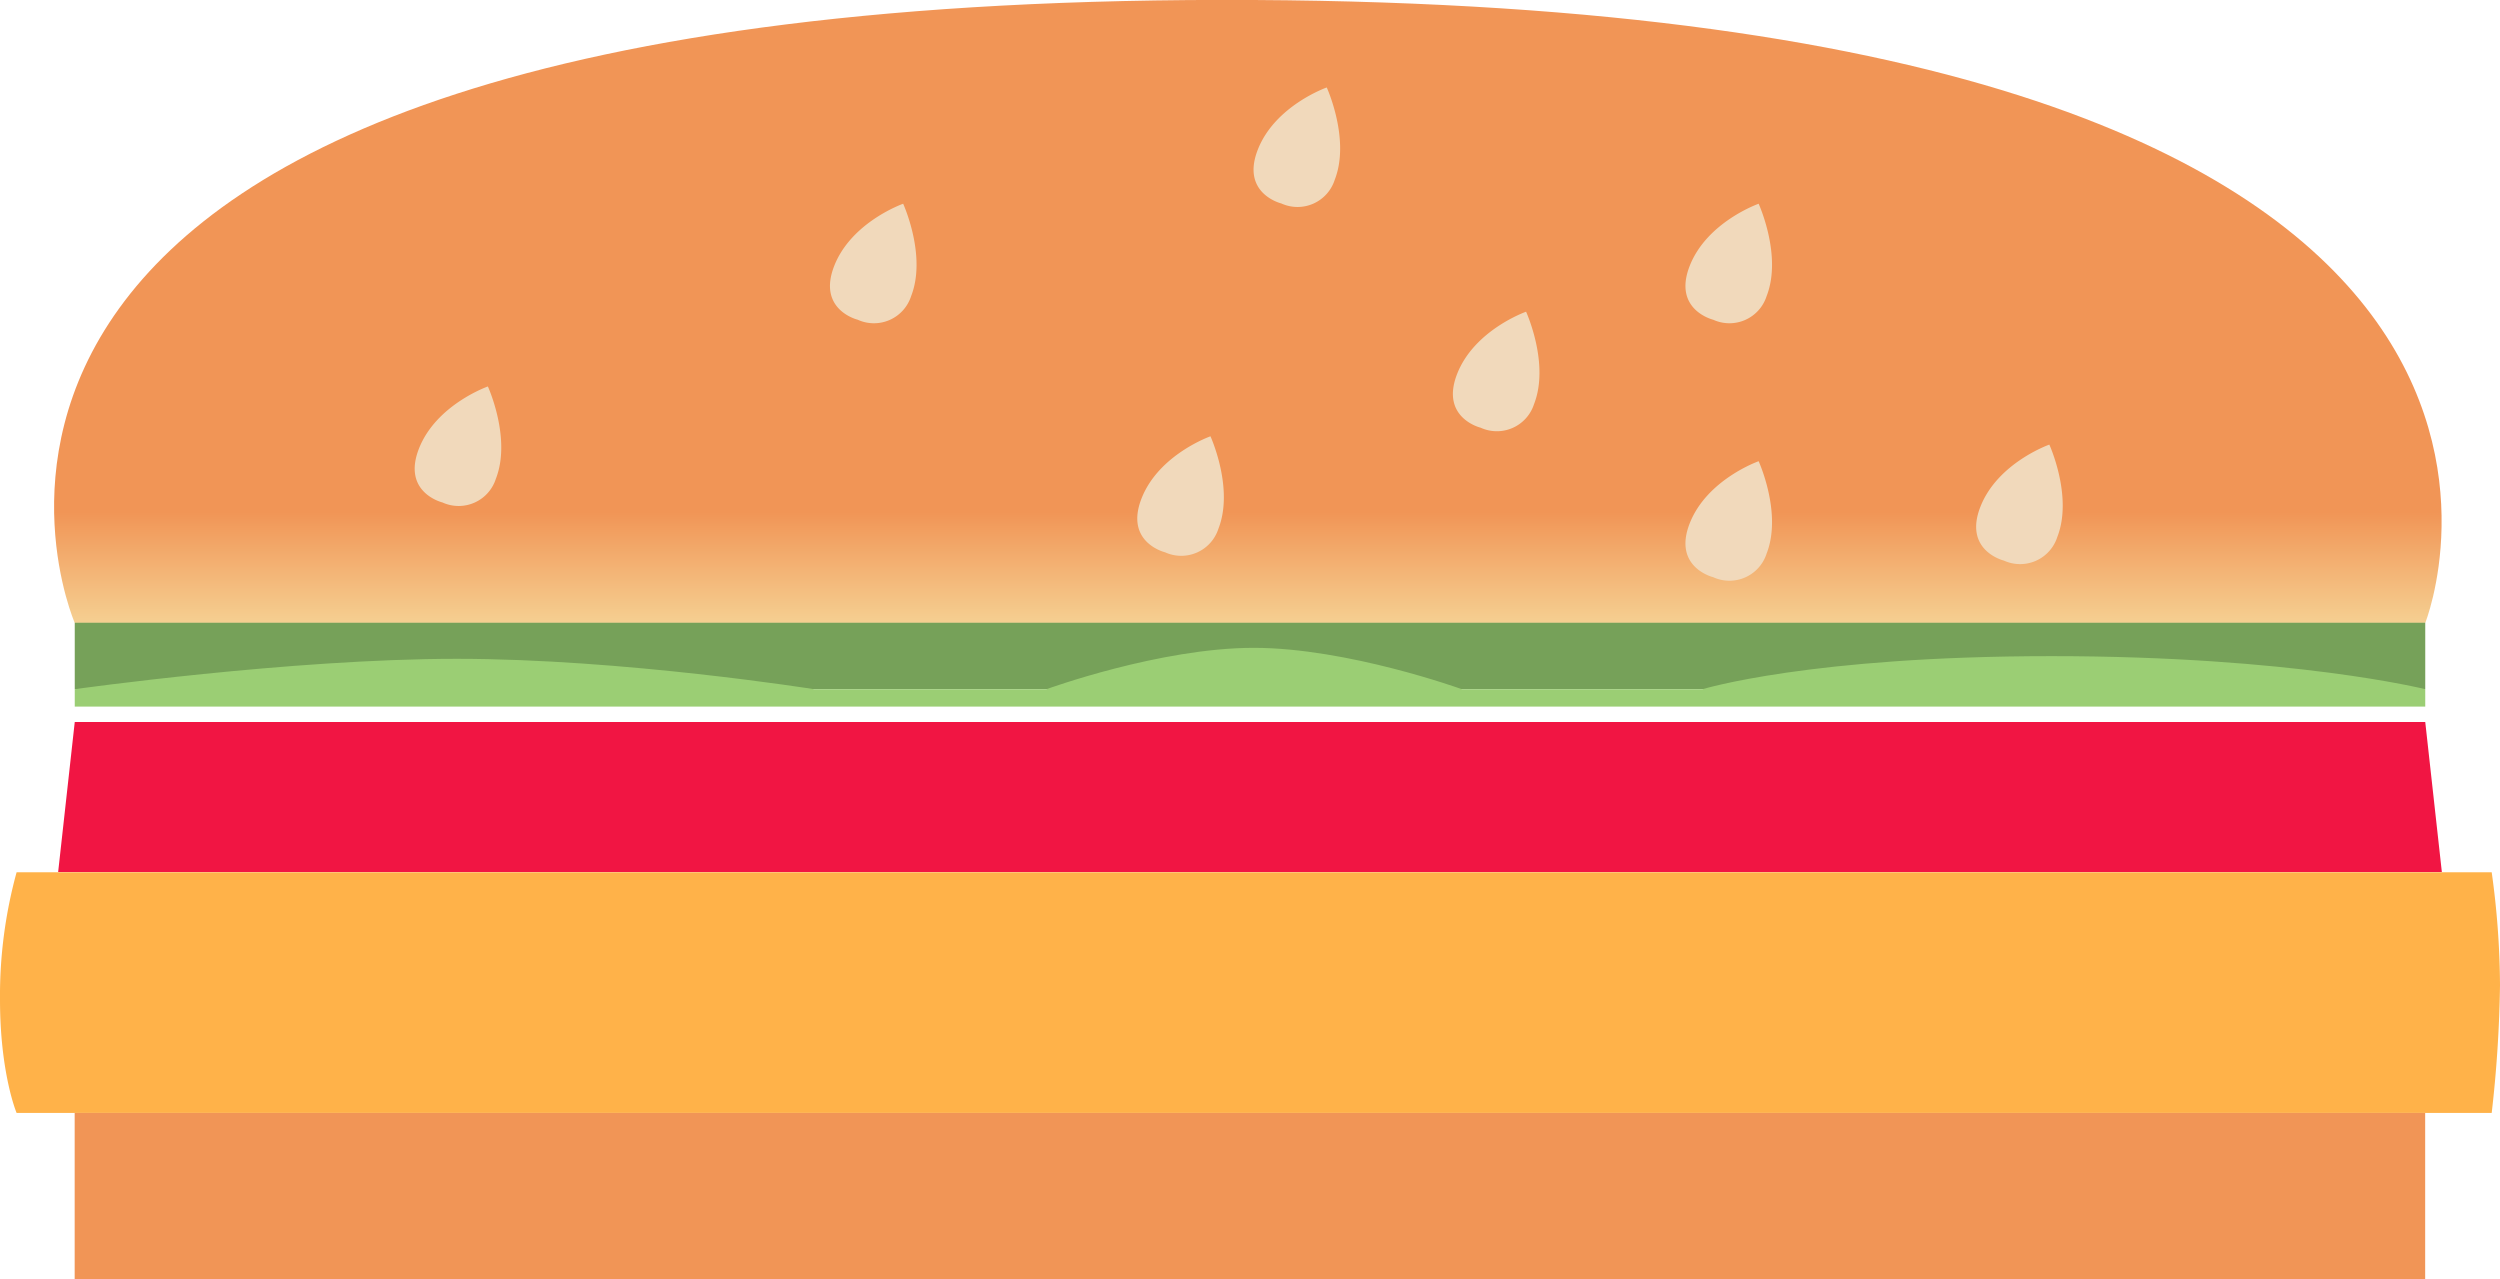 <svg id="round_burger" data-name="round burger" xmlns="http://www.w3.org/2000/svg" xmlns:xlink="http://www.w3.org/1999/xlink" width="301" height="154" viewBox="0 0 301 154">
  <defs>
    <style>
      .cls-1, .cls-2, .cls-3, .cls-4, .cls-5, .cls-6, .cls-7 {
        fill-rule: evenodd;
      }

      .cls-1 {
        fill: url(#linear-gradient);
      }

      .cls-2 {
        fill: #f1d9bb;
      }

      .cls-3 {
        fill: #76a159;
      }

      .cls-4 {
        fill: #9bce74;
      }

      .cls-5 {
        fill: #f11543;
      }

      .cls-6 {
        fill: #ffb249;
      }

      .cls-7 {
        fill: #f19556;
      }
    </style>
    <linearGradient id="linear-gradient" x1="150.234" y1="75" x2="150.234" gradientUnits="userSpaceOnUse">
      <stop offset="0" stop-color="#f5cf91"/>
      <stop offset="0.178" stop-color="#f19556"/>
      <stop offset="1" stop-color="#f19556"/>
    </linearGradient>
  </defs>
  <g id="bread">
    <path id="Forme_1" data-name="Forme 1" class="cls-1" d="M9,75S-24.083-.984,151,0C321.64,0.959,292,75,292,75H9Z"/>
    <g id="Groupe_1" data-name="Groupe 1">
      <path id="sesame_seed" data-name="sesame seed" class="cls-2" d="M58.74,46.53s-6.227,2.186-8.3,7.486,2.831,6.48,2.831,6.48a4.7,4.7,0,0,0,6.431-2.85C61.6,52.793,58.74,46.53,58.74,46.53Z"/>
      <path id="sesame_seed_copie" data-name="sesame seed copie" class="cls-2" d="M108.74,24.53s-6.227,2.186-8.3,7.486,2.831,6.48,2.831,6.48a4.7,4.7,0,0,0,6.431-2.85C111.6,30.793,108.74,24.53,108.74,24.53Z"/>
      <path id="sesame_seed_copie_2" data-name="sesame seed copie 2" class="cls-2" d="M246.74,53.53s-6.227,2.186-8.3,7.486,2.831,6.48,2.831,6.48a4.7,4.7,0,0,0,6.431-2.85C249.6,59.793,246.74,53.53,246.74,53.53Z"/>
      <path id="sesame_seed_copie_3" data-name="sesame seed copie 3" class="cls-2" d="M145.74,52.53s-6.227,2.186-8.3,7.486,2.831,6.48,2.831,6.48a4.7,4.7,0,0,0,6.431-2.85C148.6,58.793,145.74,52.53,145.74,52.53Z"/>
      <path id="sesame_seed_copie_4" data-name="sesame seed copie 4" class="cls-2" d="M211.74,24.53s-6.227,2.186-8.3,7.486,2.831,6.48,2.831,6.48a4.7,4.7,0,0,0,6.431-2.85C214.6,30.793,211.74,24.53,211.74,24.53Z"/>
      <path id="sesame_seed_copie_5" data-name="sesame seed copie 5" class="cls-2" d="M159.74,10.53s-6.227,2.186-8.3,7.486,2.831,6.48,2.831,6.48a4.7,4.7,0,0,0,6.431-2.85C162.6,16.793,159.74,10.53,159.74,10.53Z"/>
      <path id="sesame_seed_copie_6" data-name="sesame seed copie 6" class="cls-2" d="M183.74,37.53s-6.227,2.186-8.3,7.486,2.831,6.48,2.831,6.48a4.7,4.7,0,0,0,6.431-2.85C186.6,43.793,183.74,37.53,183.74,37.53Z"/>
      <path id="sesame_seed_copie_7" data-name="sesame seed copie 7" class="cls-2" d="M211.74,55.53s-6.227,2.186-8.3,7.486,2.831,6.48,2.831,6.48a4.7,4.7,0,0,0,6.431-2.85C214.6,61.793,211.74,55.53,211.74,55.53Z"/>
    </g>
  </g>
  <g id="salad">
    <path id="big_leaves" data-name="big leaves" class="cls-3" d="M9,74.975v8H292v-8H9Z"/>
    <path id="Forme_2" data-name="Forme 2" class="cls-4" d="M9,82.977v2.1H292v-2.1S276.086,79,247,79s-42,3.977-42,3.977H176S162.252,78,150.948,78,126,82.977,126,82.977H98s-22.969-3.656-43-3.656S9,82.977,9,82.977Z"/>
  </g>
  <g id="tomato">
    <path id="Forme_3" data-name="Forme 3" class="cls-5" d="M9,86.931H292L294,105H7Z"/>
  </g>
  <g id="chicken">
    <path id="Forme_6" data-name="Forme 6" class="cls-6" d="M2,105.02H300a100.914,100.914,0,0,1,1,13.6A151.325,151.325,0,0,1,300,134H2s-2-4.739-2-13.672A56.252,56.252,0,0,1,2,105.02Z"/>
  </g>
  <g id="bread_bottom" data-name="bread bottom">
    <path id="Forme_7" data-name="Forme 7" class="cls-7" d="M8.99,134h283v20H8.99V134Z"/>
  </g>
</svg>
